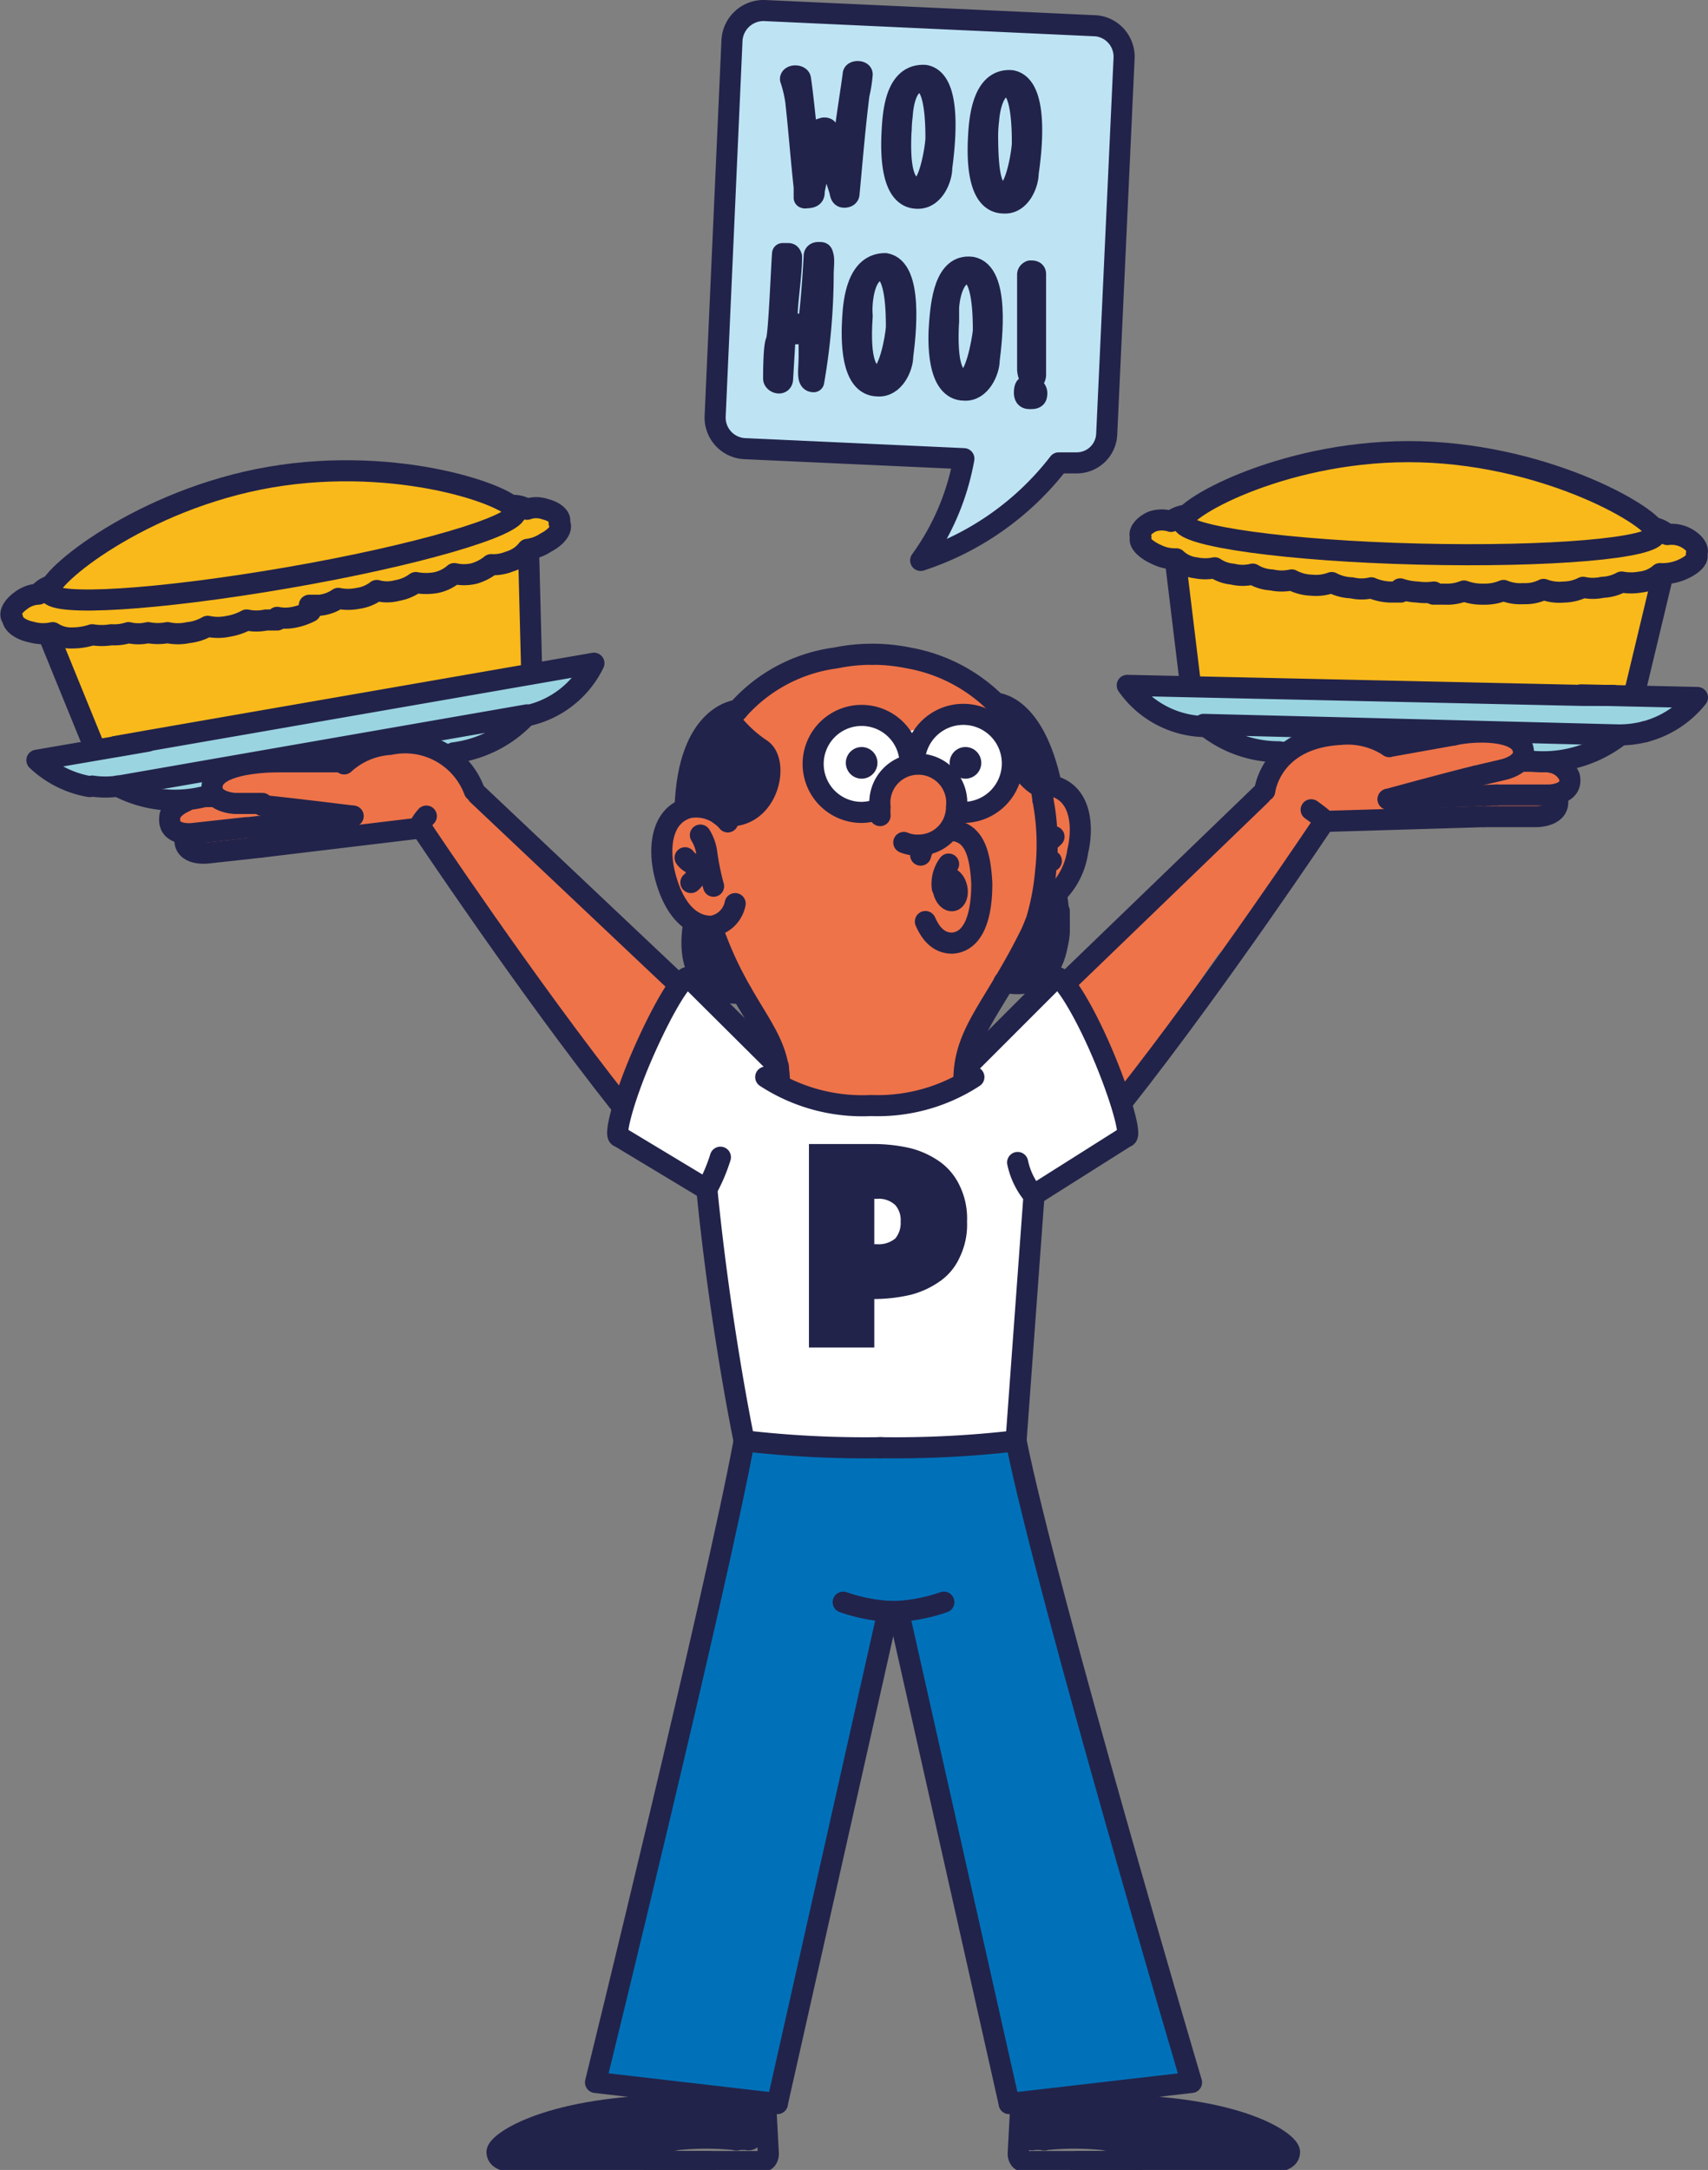 <svg xmlns="http://www.w3.org/2000/svg" viewBox="0 0 32.41 41.16"><rect x="0" y="0" width="32.41" height="41.16" fill="#808080" stroke="none"/><defs><style>.cls-1{fill:#9ad4e1;}.cls-2{fill:#f9b91a;}.cls-3,.cls-8{fill:#ee7349;}.cls-4{fill:#fff;}.cls-5{fill:#0071b9;}.cls-6{fill:none;}.cls-10,.cls-6,.cls-8,.cls-9{stroke:#22234a;stroke-linecap:round;stroke-linejoin:round;}.cls-6,.cls-8,.cls-9{stroke-width:0.4px;}.cls-10,.cls-7{fill:#22234a;}.cls-9{fill:#bee4f4;}.cls-10{stroke-width:0.4px;}</style></defs><g id="Layer_2" data-name="Layer 2"><g id="Layer_1-2" data-name="Layer 1"><path class="cls-1" d="M10.63,12.61a2.67,2.67,0,0,0-.57.16c-.42.1-.84.15-1.27.23-.62.11-1.22.31-1.83.47a1.33,1.33,0,0,0-.21,0,1.57,1.57,0,0,0-.81.16,3.78,3.78,0,0,0-.57.1,6.86,6.86,0,0,0-.78.2l-1.82.22a.37.37,0,0,0-.26.15l-1.16-.11c-.45-.06-.45.65,0,.7A12.74,12.74,0,0,0,4,15a.36.36,0,0,0,.34-.34.32.32,0,0,0,.17,0l.18-.05.09,0h0a.36.36,0,0,0,.27,0h0c.26,0,.52-.06.77-.11a.83.83,0,0,0,1,0A.31.31,0,0,0,7,14.2H7l.39.09a2.36,2.36,0,0,0,1.12,0,17.9,17.9,0,0,0,1.72-.8,4,4,0,0,0,.57-.16A.35.35,0,0,0,10.63,12.61Z"/><path class="cls-1" d="M31.5,13.08a36.53,36.53,0,0,1-4.68.08,41.78,41.78,0,0,1-4.74-.33c-.44-.07-.64.57-.19.68.94.23,1.76.67,2.72.81a.37.37,0,0,0,.39-.53h.08a.38.38,0,0,0,.34.38,8.13,8.13,0,0,0,1.56,0h.1a11.42,11.42,0,0,0,1.55.08h.52a.28.28,0,0,0,.18.14,1.12,1.12,0,0,0,.72-.09.29.29,0,0,0,.18-.2,9,9,0,0,0,1.36-.32C32,13.66,31.92,13,31.5,13.08Z"/><path class="cls-2" d="M10.43,10.24c.16-.22.09-.63-.25-.61-.57,0-1-.46-1.6-.57A7.38,7.38,0,0,0,6.7,9a13.82,13.82,0,0,0-1.92.25,2.93,2.93,0,0,0-1.44.5,5.57,5.57,0,0,0-1.76.87A1.51,1.51,0,0,0,1,11.4a1.34,1.34,0,0,0-.39-.07.35.35,0,0,0-.1.69,2.09,2.09,0,0,0,.34.08c.4.21.3.91.62,1.25a.35.35,0,0,0,.13.08c0,.14.07.28.09.43a.34.34,0,0,0,.61.11h0a3.09,3.09,0,0,0,1.44-.19l0,0A8.8,8.8,0,0,0,6,13.53a13.49,13.49,0,0,1,3.73-.68.35.35,0,0,0,.35-.35l0-1.21a1.44,1.44,0,0,1,0-.55A2.69,2.69,0,0,1,10.43,10.24Z"/><path class="cls-2" d="M32,10.21a22.86,22.86,0,0,1-2.3-1.08A10.93,10.93,0,0,0,27,8.65a6.44,6.44,0,0,0-2.55.16,5.13,5.13,0,0,0-1.2.52c-.34.2-.73.63-1.15.47s-.61.52-.19.68l.31.11c.11,0,.14.05.11.18a2.31,2.31,0,0,1,.1.64,10.31,10.31,0,0,1,.07,1.24A.79.79,0,0,0,23,13H23c.18.1.35,0,.55,0a11.81,11.81,0,0,0,2.06,0c1,0,2.07,0,3.05.05l1.44.07c.31,0,.65.07.83-.24a5,5,0,0,0,.3-1.22,1.14,1.14,0,0,1,.76-.82A.36.36,0,0,0,32,10.21Z"/><path class="cls-3" d="M11.93,17.81a34.86,34.86,0,0,1-2.71-2.59s-.93-1-.93-1-1.1-.18-1.16-.13a.78.78,0,0,1-.26.07.43.43,0,0,1-.14.16,1.61,1.61,0,0,1-1,.14,8.23,8.23,0,0,0-1.11,0,1.11,1.11,0,0,0-.47.14A1,1,0,0,0,4,14.9a1.31,1.31,0,0,1-.77.47.8.8,0,0,0,.5.79,1.08,1.08,0,0,0,.39.07.41.41,0,0,1,.27-.11c.35,0,.71,0,1.07-.07a7.36,7.36,0,0,0,.91-.19,8,8,0,0,1,1-.15c.24,0,.56-.09.74.13a.52.52,0,0,1,.1.23h0q1.5,2,2.95,4a.46.46,0,0,0,.16.15,3.8,3.8,0,0,0,.18.47c.09.19.33.1.39-.05.12-.31.26-.61.4-.91s.32-.54.43-.83C12.91,18.47,12.22,18,11.93,17.81Z"/><path class="cls-3" d="M20.39,15.4a1.07,1.07,0,0,0-.2-.32C20.08,15,20,15,19.85,15s-.31-.28-.53-.34h0a1.94,1.94,0,0,1-.06-.22c-.08-.24-.11-.5-.18-.74-.13-.46-.61-.66-1-.83a3.63,3.63,0,0,0-2.67-.15,2.91,2.91,0,0,0-1.77,1.71,8.05,8.05,0,0,0-.27.91.67.67,0,0,0-.59.3,1.43,1.43,0,0,0-.05,1,1.23,1.23,0,0,0,.35.72.81.81,0,0,0,.39.2.91.91,0,0,0,.21.43l.31.5c.2.32.4.64.58,1a4.12,4.12,0,0,1,.28,1.15c0,.18.24.25.39.22a2.46,2.46,0,0,1,.75.13,4.46,4.46,0,0,0,.82.06A2.34,2.34,0,0,0,18,20.62a.29.29,0,0,0,.34-.22,12.17,12.17,0,0,1,.76-1.92l.48-.91c.07-.14.14-.28.22-.41a1.39,1.39,0,0,1,.32-.32A1.35,1.35,0,0,0,20.39,15.4Z"/><path class="cls-4" d="M19.23,14.39a5.09,5.09,0,0,1-.14-.56L19,13.77l-.18-.1c-.08,0-.21-.08-.35-.13l-.33-.07-.07.09-.1.08-.12,0-.17,0h-.08a.48.48,0,0,1-.54.21L17,13.86h0c-.36-.2-.82-.47-1.18-.14a1.43,1.43,0,0,0-.44.93.9.9,0,0,0,.07.4.4.4,0,0,0,.17.17,1.21,1.21,0,0,0,.38.14l.45.1a1.4,1.4,0,0,0,.54,0,2.83,2.83,0,0,1,.71,0,1.54,1.54,0,0,0,1.08-.28,1.29,1.29,0,0,0,.51-.7Z"/><path class="cls-3" d="M23.83,17.44a3.43,3.43,0,0,0,.56-.64c.28-.45.49-1,1-1.23a3.14,3.14,0,0,1,1.49-.12c.58.06,1.14.1,1.72.11a1.24,1.24,0,0,0,.74-.09,1.86,1.86,0,0,0,.41-.43.36.36,0,0,0,.09-.45c-.08-.2-.17-.23-.38-.25-.49-.05-.82-.4-1.3-.49a3.49,3.49,0,0,0-1.5.18c-.4.1-.72-.13-1.05-.15a2.28,2.28,0,0,1-.77-.11c-.47.58-1.3,1.65-1.41,1.78q-.4.45-.84.87c-.62.59-1.25,1.16-1.88,1.74a.39.39,0,0,0-.1.16h0a.39.39,0,0,0-.21.06.28.28,0,0,0-.15.23.33.33,0,0,0,.08.27c0-.06,0,0,0,.05l.06.09a2.14,2.14,0,0,1,.13.19c.07.12.13.25.19.38s0,.07,0,.07l0,.09.06.18a3.6,3.6,0,0,1,.12.44.31.31,0,0,0,.12.18.22.22,0,0,0,.4.1l.42-.76a2.36,2.36,0,0,0,.56-.69c.23-.37.47-.74.73-1.1a1.07,1.07,0,0,1,.18-.15A1.54,1.54,0,0,1,23.83,17.44Z"/><path class="cls-4" d="M21.36,21.34A7.71,7.71,0,0,0,20.88,20a5.17,5.17,0,0,1-.54-1.17.33.33,0,0,0-.59-.08,5.43,5.43,0,0,0-.35.57,2.76,2.76,0,0,0-.92.81c-.09.15-.09.34-.23.45a1.44,1.44,0,0,1-.6.21,4.51,4.51,0,0,1-1.36.19A3.9,3.9,0,0,1,15,20.63a.37.37,0,0,0-.17-.05l0-.15c-.05-.26-.33-.41-.52-.57a6.73,6.73,0,0,1-.94-1.06.34.34,0,0,0-.56,0,1.28,1.28,0,0,0-.14.37.29.29,0,0,0-.14.15c-.29.62-.56,1.26-.81,1.9a.41.41,0,0,0,.16.45.34.34,0,0,0,.3.08h0a1.66,1.66,0,0,0,.62.35,2.84,2.84,0,0,1,.56.33c.06,0,0,.15.08.16l.6,4.31a.43.43,0,0,0,.42.43c1.44.08,2.89.07,4.33.05h.11a.45.45,0,0,0,.41-.32v0a.3.3,0,0,0,0-.26c.08-.66.12-1.32.18-2l.09-1.15a8.43,8.43,0,0,0,.06-1,18.31,18.31,0,0,1,1.59-1A.33.33,0,0,0,21.36,21.34Z"/><path class="cls-5" d="M22.58,39.14a.32.32,0,0,0,0-.14,0,0,0,0,1,0,0,.59.59,0,0,0-.14-.27.32.32,0,0,0,0-.13l-.05-.22A9.58,9.58,0,0,1,22,37.09a.24.24,0,0,1,0-.15c-.09-.33-.17-.66-.26-1v0c-.32-.9-.57-1.83-.83-2.74s-.57-1.86-.8-2.81c-.11-.45-.19-.91-.32-1.35a7.19,7.19,0,0,1-.31-1.19h0a.45.45,0,0,0-.64-.47,1.81,1.81,0,0,1-1,.09c-.35,0-.7.05-1,.05-.8,0-1.6-.07-2.39-.11a.43.43,0,0,0-.41.54.83.83,0,0,0,0,.12,8.84,8.84,0,0,1-.4,1.85c-.11.32-.24.63-.34,1a1.55,1.55,0,0,0-.07.23.26.26,0,0,1,0,.23,4.34,4.34,0,0,0-.08.52.39.39,0,0,1-.05.13v0c-.68,2-1,4.16-1.61,6.2a.64.64,0,0,0,0,.52l-.09.08a.48.48,0,0,0-.1.52.5.5,0,0,0,.44.3l.35,0h.27l.66.12a4.92,4.92,0,0,0,1.43.12c.25,0,.37-.23.35-.51s0-.4,0-.44a1.21,1.21,0,0,0,.12-.46.62.62,0,0,0,.09-.25c.07-.36.13-.71.2-1a.71.71,0,0,0,.15-.3c.21-.89.41-1.77.62-2.65a.77.77,0,0,0,0-.37c.16-.69.33-1.38.53-2.07a8.13,8.13,0,0,0,.29-1.18l.15,0a18.13,18.13,0,0,0,.89,3.46.38.38,0,0,0,0,.18c.27,1.52.59,3,.95,4.54A.67.67,0,0,0,19,39a2.8,2.8,0,0,0,.08.57.49.49,0,0,0,.59.34c.41-.1.83-.19,1.25-.27l.3-.05h.23a5.87,5.87,0,0,1,.59-.05s0,.05.06.06l.09,0h.14l.09,0a.32.32,0,0,0,.12-.08l.05-.07a.29.29,0,0,0,.05-.18Z"/><path class="cls-6" d="M19.64,17.52a2.55,2.55,0,0,1-.13.29c-.67,1.33-1.22,1.78-1.22,2.69"/><path class="cls-6" d="M19.79,15.17a4.5,4.5,0,0,1,.05,1.37,4.6,4.6,0,0,1-.2,1"/><path class="cls-6" d="M16.55,12.41a3.37,3.37,0,0,1,.69.07,3.11,3.11,0,0,1,2.55,2.69"/><path class="cls-6" d="M13.52,17.62c0,.08.06.15.07.19.53,1.4,1.2,1.81,1.2,2.72"/><path class="cls-6" d="M16.55,12.41a3.37,3.37,0,0,0-.69.07,3,3,0,0,0-2,1.16"/><line class="cls-6" x1="12.85" y1="18.65" x2="9.06" y2="15.07"/><path class="cls-7" d="M24.1,40.46a1.4,1.4,0,0,1-.41-.13l-.47-.14a6.5,6.5,0,0,0-.87-.12c-.32,0-.63,0-1,0a.78.78,0,0,1-.36-.1,1.06,1.06,0,0,0-.35-.18,2.61,2.61,0,0,0-.92.07h-.25l-.07,0h0a.19.19,0,0,0-.08.07.19.19,0,0,0-.05.09.35.35,0,0,0,0,.2l0,0a.24.24,0,0,0,.08.06v0l0,0a.28.28,0,0,0,0,.38v0a.28.28,0,0,0,.3.12h.09a.24.24,0,0,0,.15,0,5.24,5.24,0,0,1,1,0,5.68,5.68,0,0,0,1.16.1,4.71,4.71,0,0,1,.54,0,4.85,4.85,0,0,1,.53.08,1.92,1.92,0,0,0,1,0A.27.27,0,0,0,24.1,40.46Z"/><path class="cls-6" d="M21.56,41H19.45c-.13,0-.13-.14-.13-.14l.05-.93"/><path class="cls-6" d="M20.45,41h3.73s.29,0,.29-.18-.94-.89-3.52-.89v-.21"/><line class="cls-6" x1="17.05" y1="30.57" x2="19.15" y2="39.9"/><path class="cls-6" d="M19.15,39.9l3.46-.4s-2.74-9.24-3.33-12.17"/><path class="cls-6" d="M16.69,27.46a19.8,19.8,0,0,0,2.59-.13l.34-4.65a1.42,1.42,0,0,1-.31-.63"/><path class="cls-6" d="M17.91,30.39a3.21,3.21,0,0,1-1.06.18"/><path class="cls-7" d="M9.8,40.46a1.4,1.4,0,0,0,.41-.13l.47-.14a6.5,6.5,0,0,1,.87-.12c.32,0,.63,0,.95,0a.78.78,0,0,0,.36-.1,1.16,1.16,0,0,1,.35-.18,2.61,2.61,0,0,1,.92.07h.26l.06,0h0a.23.23,0,0,1,.07.07.19.19,0,0,1,0,.09.35.35,0,0,1,0,.2l0,0a.24.24,0,0,1-.08.06v0l0,0a.28.28,0,0,1,0,.38v0a.28.28,0,0,1-.3.12h-.09a.24.24,0,0,1-.15,0,5.24,5.24,0,0,0-1,0,5.62,5.62,0,0,1-1.16.1,4.71,4.71,0,0,0-.54,0,4.85,4.85,0,0,0-.53.08,1.92,1.92,0,0,1-1,0A.27.27,0,0,1,9.8,40.46Z"/><path class="cls-6" d="M12.34,41h2.11c.13,0,.13-.14.13-.14l-.05-.93"/><path class="cls-6" d="M13.45,41H9.72s-.29,0-.29-.18,1-.89,3.52-.89v-.21"/><line class="cls-6" x1="16.85" y1="30.57" x2="14.75" y2="39.9"/><path class="cls-6" d="M14.75,39.9l-3.45-.4s2.3-9.35,2.82-12.17"/><path class="cls-6" d="M16.72,27.46a19.88,19.88,0,0,1-2.6-.13s-.45-2.15-.71-4.8"/><path class="cls-6" d="M16,30.39a3.21,3.21,0,0,0,1.06.18"/><path class="cls-6" d="M8,15.71s2,3,3.79,5.26"/><line class="cls-6" x1="20.27" y1="18.6" x2="23.93" y2="15.07"/><path class="cls-6" d="M25.13,15.58s-2,3-3.8,5.28"/><path class="cls-8" d="M17.47,16.22a.62.62,0,0,1,.54-.47c.49,0,.59.47.62,1,0,.21,0,1.1-.56,1.14-.29,0-.43-.23-.51-.41"/><ellipse class="cls-6" cx="18.03" cy="16.87" rx="0.13" ry="0.22" transform="translate(-3.2 4.26) rotate(-12.39)"/><path class="cls-6" d="M18,16.39a.63.63,0,0,0-.12.45"/><path class="cls-7" d="M18.12,16.74l0,0,0,0a.06.06,0,0,0-.07,0,.07.07,0,0,0-.06,0v0a.06.06,0,0,0,0,.06L18,17s0,0,0,0l0,0a.11.11,0,0,0,.08,0l.06,0v0a0,0,0,0,0,0-.05Z"/><path class="cls-6" d="M11.75,21.56c-.11,0,.09-.76.46-1.6s.75-1.47.86-1.42"/><line class="cls-6" x1="13.07" y1="18.54" x2="14.77" y2="20.23"/><path class="cls-6" d="M11.75,21.56l1.66,1a3.25,3.25,0,0,0,.26-.61"/><path class="cls-6" d="M21.37,21.56c.11,0-.1-.76-.46-1.6s-.76-1.47-.87-1.42"/><line class="cls-6" x1="20.04" y1="18.54" x2="18.35" y2="20.23"/><line class="cls-6" x1="21.37" y1="21.56" x2="19.66" y2="22.64"/><path class="cls-6" d="M18.48,20.43a3.34,3.34,0,0,1-1.95.54,3.36,3.36,0,0,1-2-.54"/><path class="cls-6" d="M13.81,15.59a.78.78,0,0,0-.74-.27c-.54.15-.57.79-.46,1.25s.37,1,.89,1a.54.54,0,0,0,.45-.43"/><path class="cls-6" d="M13.29,15.84a.85.85,0,0,1,.12.33,4.73,4.73,0,0,0,.13.64"/><path class="cls-6" d="M13,16.27a.33.33,0,0,0,.4.11"/><path class="cls-6" d="M13.22,16.4a.33.33,0,0,1-.11.34"/><path class="cls-6" d="M19.79,14.91a.56.56,0,0,1,.19,0c.54.14.58.78.47,1.24a1.4,1.4,0,0,1-.66,1"/><path class="cls-6" d="M20,15.87a.39.39,0,0,1-.1.08"/><path class="cls-6" d="M19.89,16.27a.17.17,0,0,0,.06.06"/><path class="cls-6" d="M13.17,17.49s-.33,1.4.91,1.35"/><path class="cls-6" d="M20.05,17s.37,1.91-1,1.63"/><path class="cls-6" d="M13.87,13.68a2.42,2.42,0,0,0,.57.53c.38.25.12,1.42-.77,1.25"/><path class="cls-6" d="M14,13.47s-.94.06-1,1.85"/><path class="cls-6" d="M19.74,14.92s-.55-.19-.69-1.42"/><path class="cls-6" d="M18.9,13.34s.72,0,1.05,1.56"/><path class="cls-7" d="M19.9,14.56a8.28,8.28,0,0,0-.46-.89.2.2,0,0,0-.28-.08.22.22,0,0,0-.07.28c.06.1.11.2.16.3a.18.18,0,0,0,0,.22,2.3,2.3,0,0,0,.35.41.2.2,0,0,0,.26,0A.21.21,0,0,0,19.9,14.56Z"/><path class="cls-7" d="M20.05,17.09a.21.21,0,0,0-.24,0,.78.78,0,0,0-.18.32s0,.11,0,.16l0,.08,0,0h0a1.41,1.41,0,0,1-.18.29h0l0,.06,0,.06a1.3,1.3,0,0,0-.1.15.24.24,0,0,0,0,.08.2.2,0,0,0,.17.3.18.18,0,0,0,.11,0,.51.51,0,0,0,.31-.11.83.83,0,0,0,.27-.37,1.43,1.43,0,0,0,.09-.41l0-.23s0-.08,0-.11h0v-.08A.2.2,0,0,0,20.05,17.09Z"/><path class="cls-7" d="M14,18.61v0a.18.18,0,0,0-.11-.13h0l-.06,0h0a.78.78,0,0,0,0-.14l-.18-.56a.2.2,0,0,0-.19-.15.23.23,0,0,0-.2.15,1.13,1.13,0,0,0,0,.32h0a.68.68,0,0,0,.08.31s0,0,.06.05,0,0,.05,0a1.45,1.45,0,0,0,.09.22.41.41,0,0,0,.14.12l0,0,.06.06a.3.3,0,0,0,.16,0A.21.21,0,0,0,14,18.61Z"/><path class="cls-7" d="M14.29,14.13s0,0,0,0h0Z"/><path class="cls-7" d="M14.38,14.19l-.09-.06h0l0,0L14.19,14,14.13,14h0a1.3,1.3,0,0,0-.1-.15.3.3,0,0,0-.47-.06,1.81,1.81,0,0,0-.36.67l-.09.32A1.89,1.89,0,0,0,13,15a.37.37,0,0,0,.17.32.31.31,0,0,0,.23,0h0l0,0a.9.9,0,0,0,.4.08.53.53,0,0,0,.4-.15,1.37,1.37,0,0,0,.19-.3.91.91,0,0,0,.13-.38A.43.43,0,0,0,14.38,14.19Z"/><path class="cls-9" d="M20.81.49,14.51.2a.6.6,0,0,0-.62.56L13.57,7.9a.59.59,0,0,0,.56.61l4.16.19a4.68,4.68,0,0,1-.82,1.93,5.45,5.45,0,0,0,2.62-1.85h.34A.57.57,0,0,0,21,8.24l.33-7.14A.59.59,0,0,0,20.81.49Z"/><path class="cls-10" d="M15.45,3.62h0c0,.07,0,.12-.12.13s0,0-.07,0l0-.2c-.06-.55-.1-1.09-.16-1.63A2.33,2.33,0,0,0,15,1.5v0c0-.08.18-.08.19,0,.06.41.11,1,.16,1.38l0,.33a6.12,6.12,0,0,0,.15-.69.12.12,0,0,1,.1-.08.09.09,0,0,1,.09,0l.28.84c0-.52.16-1.4.22-1.87,0-.07.17-.07.17,0a2.5,2.5,0,0,1-.06.38c-.08.63-.13,1.26-.19,1.89,0,0,0,.06-.09.06h0c-.07,0-.07-.06-.09-.14l-.3-.93C15.59,3.11,15.5,3.34,15.45,3.62Z"/><path class="cls-10" d="M17.55,1.43c.53.09.37,1.36.32,1.75,0,.22-.16.59-.46.58-.53,0-.5-.94-.48-1.29S17,1.4,17.55,1.43Zm-.45,1c-.05.87.09,1.12.31,1.14s.34-.75.35-.93v0c0-.23,0-1.07-.29-1.08s-.34.48-.35.63A2.46,2.46,0,0,0,17.1,2.47Z"/><path class="cls-10" d="M19.19,1.53c.53.09.38,1.35.32,1.75,0,.22-.16.59-.46.57-.53,0-.5-.93-.48-1.28S18.66,1.49,19.19,1.53Zm-.45,1c0,.87.09,1.12.31,1.13s.34-.74.35-.93h0c0-.23,0-1.07-.28-1.09s-.35.48-.36.63A2.65,2.65,0,0,0,18.74,2.57Z"/><path class="cls-10" d="M14.9,6.34l-.05.84c0,.14-.17.08-.17,0s0-.61.05-.71.1-1.44.12-1.66c0,0,.05,0,.09,0s.06,0,.08.06c0,.29-.06.7-.08,1a2.72,2.72,0,0,0,0,.28.07.07,0,0,0,.06,0c.12,0,.23,0,.34,0,.05-.34.09-.92.11-1.3v0s0-.06.08-.06.07,0,.09.07,0,.25,0,.32a12.05,12.05,0,0,1-.18,2.06c-.11,0-.1-.13-.09-.33s0-.54,0-.59Z"/><path class="cls-10" d="M16.8,5c.53.09.38,1.36.33,1.75,0,.22-.17.59-.47.57-.53,0-.5-.93-.48-1.28S16.27,5,16.8,5Zm-.44,1c-.06.87.09,1.12.3,1.13s.34-.74.35-.92v0c0-.23,0-1.07-.29-1.08s-.35.48-.36.63S16.36,5.94,16.36,6Z"/><path class="cls-10" d="M18.44,5.07c.53.1.38,1.36.33,1.76,0,.21-.17.59-.47.57-.52,0-.5-.93-.47-1.28S17.92,5,18.44,5.07Zm-.44,1c-.05.88.09,1.13.3,1.14s.34-.74.36-.93h0c0-.23,0-1.07-.29-1.09S18,5.7,18,5.85,18,6,18,6.11Z"/><path class="cls-10" d="M19.55,7.34a.12.12,0,0,1,.12.15c0,.07-.07.07-.12.07s-.12,0-.11-.14S19.51,7.34,19.55,7.34Zm0-2.2c.05,0,.1,0,.1.06v.31c0,.61,0,1,0,1.6,0,0,0,.09-.06.08s-.09-.12-.09-.19V7c0-.68,0-1.1,0-1.79A.07.07,0,0,1,19.57,5.14Z"/><line class="cls-6" x1="31.02" y1="13.13" x2="31.54" y2="10.96"/><line class="cls-6" x1="22.59" y1="12.99" x2="22.31" y2="10.68"/><path class="cls-6" d="M22.44,9.9c0,.27,2,.55,4.48.61s4.5-.11,4.51-.39-2-1.48-4.48-1.55S22.44,9.62,22.44,9.9Z"/><path class="cls-6" d="M31.34,10a.56.56,0,0,1,.3.14.59.59,0,0,1,.35.06c.17.09.26.23.2.31h0l0,0c.06.08-.08.22-.31.31a.93.93,0,0,1-.38.06.67.67,0,0,1-.37.16,1,1,0,0,1-.36,0,.81.81,0,0,1-.36.1.86.86,0,0,1-.37,0,.83.83,0,0,1-.37.09.85.85,0,0,1-.38-.05.77.77,0,0,1-.38.08.84.84,0,0,1-.38-.06.92.92,0,0,1-.38.07,1,1,0,0,1-.37-.06.87.87,0,0,1-.36.06l-.22,0"/><path class="cls-6" d="M22.52,9.77a.56.56,0,0,0-.3.12.57.57,0,0,0-.35,0c-.18.08-.28.22-.22.3h0a0,0,0,0,0,0,0c-.06.08.07.23.3.33a.78.78,0,0,0,.37.08.64.64,0,0,0,.37.17.89.89,0,0,0,.36,0,.71.71,0,0,0,.34.12.79.79,0,0,0,.38,0,.77.77,0,0,0,.36.11.89.89,0,0,0,.38,0,.87.87,0,0,0,.38.1.85.85,0,0,0,.38-.05.87.87,0,0,0,.38.1.81.81,0,0,0,.37,0,1,1,0,0,0,.36.08l.2,0"/><path class="cls-6" d="M27.21,11.23a1.17,1.17,0,0,1-.31,0,1.22,1.22,0,0,1-.33-.06"/><path class="cls-6" d="M26.36,14.16a1.43,1.43,0,0,0-.92-.23C24.11,14,24,15,24,15"/><path class="cls-6" d="M27.59,13.94l-1.23.22"/><path class="cls-6" d="M26.34,15.16s1.17-.32,1.67-.44"/><path class="cls-6" d="M27.59,13.94c.4-.09,1.18-.1,1.3.23s-.37.43-.37.43l-.51.12"/><path class="cls-6" d="M27.56,13.94h0"/><path class="cls-6" d="M28.39,15.08l1,0s.47,0,.39-.35a.46.46,0,0,0-.35-.27"/><path class="cls-6" d="M26.34,15.16l2.05-.08"/><path class="cls-6" d="M28.16,15.49l1,0s.47,0,.39-.35"/><path class="cls-6" d="M28.16,15.49l-3,.09a3.08,3.08,0,0,0-.28-.22"/><path class="cls-6" d="M30.61,13.19H30L21.39,13a1.84,1.84,0,0,0,1.42.78"/><path class="cls-6" d="M31.21,13.88a1.88,1.88,0,0,0,1-.65L30,13.18"/><path class="cls-6" d="M24.27,14.26a2.22,2.22,0,0,1-1.43-.52l3.21.08,4.66.12a2,2,0,0,0,.5-.06"/><path class="cls-6" d="M24.42,14.27h-.15"/><path class="cls-6" d="M30.67,14a2.37,2.37,0,0,1-1.6.44h-.16"/><line class="cls-6" x1="1.78" y1="14.15" x2="0.94" y2="12.09"/><line class="cls-6" x1="10.09" y1="12.78" x2="10.03" y2="10.45"/><path class="cls-6" d="M9.79,9.7c.05.27-1.9.84-4.34,1.26S1,11.51.93,11.24s1.75-1.77,4.2-2.19S9.74,9.42,9.79,9.7Z"/><path class="cls-6" d="M1,11.1a.47.47,0,0,0-.27.17.58.58,0,0,0-.33.12c-.17.12-.24.27-.16.34h0l0,0c0,.09.12.21.36.26A.82.82,0,0,0,1,12a.65.65,0,0,0,.39.1,1.17,1.17,0,0,0,.36-.06,1.11,1.11,0,0,0,.36,0A.91.91,0,0,0,2.44,12a.8.8,0,0,0,.37,0A1,1,0,0,0,3.18,12a.92.92,0,0,0,.39,0,.94.94,0,0,0,.37-.12.94.94,0,0,0,.39,0,1.09,1.09,0,0,0,.35-.12.91.91,0,0,0,.37,0l.21,0"/><path class="cls-6" d="M9.68,9.59a.48.48,0,0,1,.32.07.52.52,0,0,1,.35,0c.2.05.31.17.26.26h0l0,0c.07.07,0,.24-.25.37a.8.8,0,0,1-.35.13.67.67,0,0,1-.34.23.8.8,0,0,1-.35.06.92.92,0,0,1-.33.17.84.84,0,0,1-.37,0,.77.77,0,0,1-.34.17,1.07,1.07,0,0,1-.39,0,.82.82,0,0,1-.35.15.74.74,0,0,1-.39,0,.75.75,0,0,1-.36.15.94.94,0,0,1-.37,0,.75.75,0,0,1-.35.13h-.2"/><path class="cls-6" d="M5.26,11.71a.8.8,0,0,0,.31,0,1.17,1.17,0,0,0,.32-.11"/><path class="cls-6" d="M6.53,14.49a1.42,1.42,0,0,1,.87-.37A1.4,1.4,0,0,1,9,15"/><path class="cls-6" d="M5.29,14.45l1.24,0"/><path class="cls-6" d="M6.7,15.48s-1.2-.15-1.72-.2"/><path class="cls-6" d="M5.29,14.45c-.42,0-1.19.07-1.26.42s.43.37.43.37l.52,0"/><path class="cls-6" d="M5.31,14.45h0"/><path class="cls-6" d="M4.66,15.7l-1,.11s-.47.06-.44-.29c0-.14.14-.25.3-.32"/><path class="cls-6" d="M6.7,15.48l-2,.22"/><path class="cls-6" d="M4.94,16.07l-1,.11s-.47.06-.43-.29"/><path class="cls-6" d="M4.94,16.07l3-.36a.9.9,0,0,1,.15-.23"/><path class="cls-6" d="M2.19,14.16l.62-.11,8.46-1.47a1.84,1.84,0,0,1-1.29,1"/><path class="cls-6" d="M1.7,14.92a1.93,1.93,0,0,1-1-.5l2.1-.36"/><path class="cls-6" d="M8.61,14.28A2.27,2.27,0,0,0,10,13.56l-3.16.55-4.59.8a1.69,1.69,0,0,1-.5,0"/><path class="cls-6" d="M8.47,14.31a.32.32,0,0,0,.14,0"/><path class="cls-6" d="M2.23,14.91a2.34,2.34,0,0,0,1.65.2l.16,0"/><path class="cls-7" d="M18.35,23.17a1.42,1.42,0,0,1-.14.68,1.1,1.1,0,0,1-.37.45,1.7,1.7,0,0,1-.56.26,3.1,3.1,0,0,1-.69.08v.92H15.35V21.7h1.24a3.1,3.1,0,0,1,.69.08,1.7,1.7,0,0,1,.56.26,1.17,1.17,0,0,1,.37.45A1.42,1.42,0,0,1,18.35,23.17Zm-1.76.43h.05a.49.49,0,0,0,.35-.11.46.46,0,0,0,.1-.32.43.43,0,0,0-.1-.31.45.45,0,0,0-.35-.12h-.05Z"/><path class="cls-8" d="M16.7,15.47a.88.88,0,0,1,0-.16.73.73,0,1,1,1.45,0,.72.72,0,0,1-.72.72.66.66,0,0,1-.28-.05"/><path class="cls-6" d="M16.63,15.36a.87.87,0,0,1-.28.05.92.92,0,1,1,.92-.92"/><path class="cls-6" d="M17.35,14.49a.93.93,0,1,1,.93.92h-.11"/><path class="cls-7" d="M16.35,14.17a.3.3,0,0,0,0,.6A.3.3,0,0,0,16.35,14.17Z"/><path class="cls-7" d="M18.32,14.17a.3.3,0,0,0,0,.6A.3.3,0,0,0,18.32,14.17Z"/></g></g></svg>